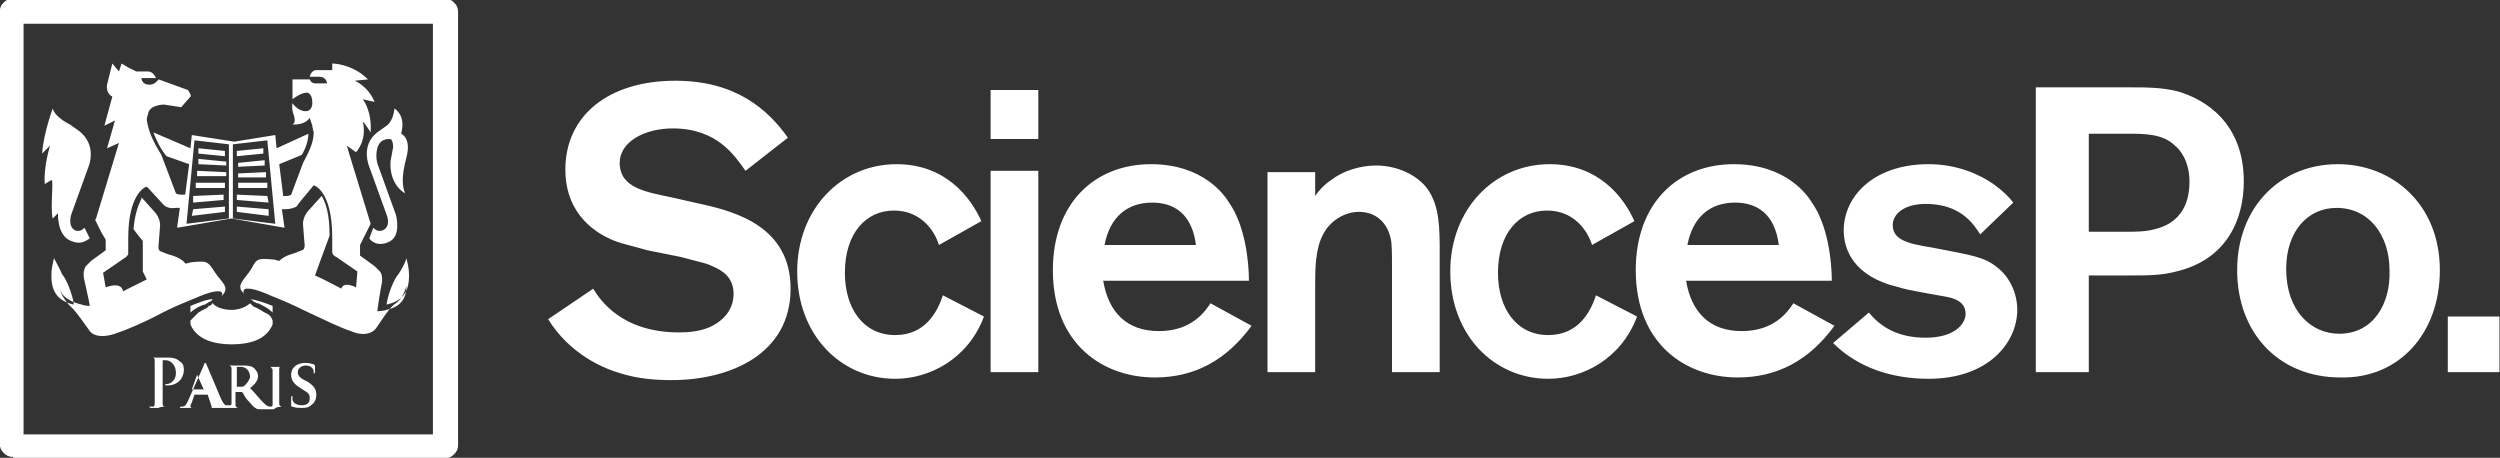 <svg enable-background="new 0 0 235.9 43.2" viewBox="0 0 235.9 43.2" xmlns="http://www.w3.org/2000/svg"><rect x="0" y="0" width="235.9" height="43.2" fill="#333333" stroke="none"/><path clip-rule="evenodd" d="m0 0h3.9v4.2h-3.9zm-4.4 7.7c.1-2.5-1.2-4.8-3.8-4.8-2.1 0-4 1.7-4 4.9 0 2.8 1.6 4.6 3.8 4.6 2.5 0 4-2.1 4-4.7m3.8 0c0 5-3.6 8-7.7 8-4.4 0-7.6-3.3-7.6-8s3.1-8.1 7.8-8.1c4.4-.1 7.5 3.3 7.5 8.1m-23.6 10.3c1.3 0 2.7 0 3.6-.9.4-.3 1.1-1.2 1.1-2.7 0-.8-.1-3-2.6-3.6-.7-.2-1.4-.2-2.2-.2h-2.8v7.4zm-6.9-18h4v7.3h3.1c1.3 0 2.4 0 3.5.3 3.8.9 5.1 3.9 5.1 6.8 0 4.4-2.9 6.2-5 6.8-1.2.3-2.4.3-3.6.3h-7.1zm-15.3 2.2c1.9-1.9 4.5-2.7 7.2-2.7 4.6 0 6.7 2.8 6.7 5.2 0 1.3-.6 2.5-1.5 3.2-1 .8-1.8.9-4.9 1.5-1.9.3-3 .6-3 1.7 0 .8.8 1.6 2.5 1.6 2.6 0 3.6-1.5 4.1-2.3l2.5 2.4c-.3.4-.8.9-1.5 1.4-1 .7-2.7 1.5-4.9 1.5-4.1 0-6.4-2.4-6.4-5 0-1.4.7-3.5 4.2-4.3.5-.2 3-.6 3.5-.7s1.5-.3 1.5-1.3c0-.8-.9-1.8-3-1.8s-3.4.8-4.3 1.9zm-11 7.4c.4 2.1 1.7 3.2 3.6 3.2 1.6 0 3-.8 3.3-3.2zm8-4.4c-.4-.6-1.4-2.1-3.9-2.1-2.4 0-3.8 1.4-4.2 3.8h11c0 1.5-.3 4.2-1.5 5.9-.3.5-1.9 2.9-5.9 2.9-4.2 0-7.4-2.9-7.4-8 0-5.6 3.8-8.1 7.7-8.1 3 0 5.4 1.3 7.3 3.9zm-12 6.2c-.8 1.8-2.7 4.3-6.4 4.3-4.2 0-7.5-3.4-7.5-8.1 0-4.8 3.3-8.1 7.4-8.1 2.6 0 5.5 1.5 6.7 4.7l-3.1 1.6c-.4-1.2-1.3-3-3.6-3-2.4 0-3.8 2-3.8 4.7 0 3 1.6 4.7 3.7 4.7s3.1-1.6 3.4-2.6zm-27.7-11.4h3.6v6.6c0 1.1 0 2.7.6 3.8.5 1 1.6 1.7 2.7 1.7 1.2 0 2.1-.7 2.4-2 .1-.4.1-1.2.1-2.3v-7.8h3.6v8.9c0 2 0 3.6-.9 4.9-.7 1-2.2 1.8-3.9 1.8-1.2 0-2.5-.4-3.4-1.1-.6-.4-1-.9-1.2-1.2v1.8h-3.6zm-12.3 9.6c.4 2.1 1.7 3.2 3.6 3.2 1.6 0 3-.8 3.3-3.2zm8-4.4c-.4-.6-1.4-2.1-3.9-2.1-2.4 0-3.8 1.4-4.2 3.8h11c0 1.5-.3 4.2-1.5 5.9-.3.5-1.9 2.9-5.9 2.9-4.2 0-7.4-2.9-7.4-8 0-5.6 3.8-8.1 7.7-8.1 3 0 5.4 1.3 7.3 3.9zm-16.6-5.2h3.6v15.2h-3.6zm0 17.6h3.6v3.7h-3.6zm-.7-6.2c-.8 1.8-2.7 4.3-6.4 4.3-4.2 0-7.5-3.4-7.5-8.1 0-4.8 3.3-8.1 7.4-8.1 2.6 0 5.5 1.5 6.7 4.7l-3.1 1.6c-.4-1.2-1.3-3-3.6-3-2.4 0-3.8 2-3.8 4.7 0 3 1.6 4.7 3.7 4.7s3.1-1.6 3.4-2.6zm-32.7-7.4c1.6-2.6 4.1-3.7 5.5-4.1 1.3-.4 2.6-.5 3.8-.5 4.5 0 9 2 9 6.9 0 4.6-4 5.8-6.8 6.4l-2.2.5c-1.9.4-3.9.7-3.9 2.6 0 1.6 1.9 2.6 4 2.6 3.4 0 4.7-2.1 5.5-3.2l3.2 2.5c-1.5 2.1-3.9 4.3-8.5 4.3-5 0-8.3-2.6-8.3-6.7 0-3.6 2.6-4.9 3.5-5.3.7-.3 1.3-.4 2.7-.8l2.5-.5c1.9-.5 2-.5 2.4-.7.7-.3 1.6-.8 1.6-2.1 0-.7-.3-1.8-1.8-2.5-.7-.3-1.5-.4-2.3-.4-4.4 0-6 2.5-6.5 3.3zm-21.2 9.3-2.3.1v-.4l2.4-.2zm.1-1-2.4.2v-.4l2.4-.3zm-.1 1.6v.4h-2.2v-.4zm-2.3 1.6 2.1.1v.4l-2-.2v-.3zm0-.8h2.2v.4l-2.1-.1v-.3zm0 1.6 2 .2v.4l-2-.2zm-3.3-3.5 2.3.2v.4l-2.3-.1zm-.1-1 2.5.3v.4l-2.4-.2zm2.5 2.1v.4h-2.2v-.4zm0 2-2 .2v-.4l2.1-.1v.3zm0-.8-2.1.1v-.4h2.2v.3zm0 1.6-2 .2v-.4l2-.2zm-15.2-21.4h30.9v31h-30.9zm-.8-1.7c-.3 0-.5.1-.7.3s-.3.4-.3.7v32.6c0 .3.1.5.3.7s.4.3.7.3h32.6c.3 0 .5-.1.7-.3s.3-.4.3-.7v-32.7c0-.3-.1-.5-.3-.7s-.4-.3-.7-.3h-32.6zm15.1 11.6c-.1 0-.1-.1-.1-.1-.1-.1-.3-.1-.3-.2-.1-.1-.4-.2-.7-.4-.2-.2-.4-.4-.6-.6v-.3c.5-1.2 1.9-1.5 3.1-1.5 1.3 0 2.6.3 3.1 1.5v.3c-.1.3-.3.5-.6.6-.3.2-.5.3-.7.4-.1 0-.2.1-.3.2 0 0-.1.1-.1.1s-.5-.5-1.4-.5-1.4.4-1.4.5m1.5 6.4v5.6l2.6.3.6-6.3zm-.3 0-3.2-.4.6 6.3 2.6-.3zm11.9-6.9s-.3-.1-.7-.1c.1.7.2 1.4.3 1.9.2.8-.1 1.1-.1 1.1l-.4.4-1.1.8v.8l.4.8.4.8-1.5 4.9-.3 1 .7-.5c.9 1.1.5 2.3.5 2.3.1 0 .6-.8.6-.8.1 1.7-.6 2.5-.6 2.5l.9-.2c-.5 1.2-1.5 1.6-1.5 1.6l1 .1c-1.2 1.2-2.7 1.2-2.7 1.2v-.5h-1.2c-.4 0-.5-.5-.5-.5h.7c.6 0 .6-.5.6-.5s-.6 0-.9 0-.4.3-.4.3h-1.3v-1.5s.6.5 1.1.5c0 0 .4 0 .4-.8 0 0 0-.6-.5-.6-.6 0-1 .6-1 .6s-.1-.4.1-.9c.2-.6-.1-.7-.1-.7s.9-.1 1.3.5c0 0 .1-.3.2-.6 0-.2.1-.4.1-.5 0-.9-.5-1.7-.8-2.3l-.9-2.4s-.1-.1-.4-.1h-.2l-.3 2.4 1.7.7c.3.5.5 1.1.5 1.6l-2.4-1.1-.1 1-3.1-.5-3.2.5-.1-1-2.8 1.2c.1-.3.3-.7.4-.9.2-.4.5-.8.6-.9l1.7-.6-.3-2.3h-.3c-.3 0-.4.1-.4.1l-1.1 2.9c-.3.5-1 1.6-1.1 2.7 0 .1.1.4.1.4.1.7 1.2.7 1.2.7l1.3-.2s.6.7.7.8-.2.5-.2.5l-2.2.8c-.1-.1-.3-.4-.7-.4-.6 0-.6.5-.6.5h1.1s-.2.5-.6.5h-.9l-.6.3-.5.3-.2-.6-.5.6s-.3-1.2-.4-1.6c-.1-.7.4-.9.4-.9l-.6-2.2.8.4-.6-2.1.9.4-1.7-5.6s0-.1-.1-.2l.5-1 .3-.5v-.8l-1.1-.8-.4-.4s-.3-.4-.1-1.1c.1-.5.3-1.3.4-1.9-.4 0-.6.1-.6.1-.9.2-1.5.6-1.7 1.2.2-.6.6-1.1.8-1.3.4-.3 1.2-1.5 1.5-1.9s1-.5 1.9-.2 2.1.8 3.6 1.6c.8.4 1.5.7 2 .9.3.1 1.5.7 2.1.7h.2c.1 0 .2-.1.2-.2s-.1-.2-.1-.2c.8.7 0 1.1-.5 1.9s-.6.8-1.7.7c-.1 0-.3-.1-.5-.1-.1.2-.5.5-1.3.7l-.5.2s-.3 0-.2.6l.1 1.3s.1.6-.5 1.2l-.9 1s0 0 0-.1c-.2-.4-.5-1.1-.6-2.3.2-.3.7-.9.7-.9 0-.6 0-1.3 0-2.3l.3-.6c-.6-.3-1.2-.6-1.8-.9 0 .2-.2.7-1.3.3l-.2 1.1 1.6 1.1s.2.1.3.3v1.2c0 3.4 1.3 3.9 1.4 3.9l.2-.2 1.1-1.2s.3-.3.9-.2h.3l-.2-1.4v-.1l4.1.7 4-.7-.2 1.4h.2c.6 0 .9.2.9.2l.3.4 1 1.2c.1 0 1.4-.5 1.4-3.9 0-.1 0-.5 0-.9 0-.1 0-.1 0-.2 0-.3.3-.4.3-.4l1.6-1.1-.1-1.2c-.8.4-1.1.1-1.1-.1-.6.3-1.3.7-2 1l.4 1.1.7 1.9c0 1.7-.3 2.5-.6 3l-.9-1c-.6-.6-.5-1.2-.5-1.2l.1-1.3c.1-.6-.2-.6-.2-.6l-.5-.2c-.7-.2-1-.4-1.2-.6-.1 0-.3.1-.4.1-1.2.1-1.3.1-1.7-.7-.5-.8-1.3-1.3-.5-1.9-.1.1-.1.1-.1.2s.1.2.2.2h.2c.6 0 1.8-.6 2.1-.7.5-.2 1.2-.5 2-.9 1.5-.7 2.7-1.3 3.6-1.6.9-.4 1.6-.2 1.9.2s1 1.6 1.5 1.9c.3.2.6.6.8 1.3 0-1.1-.6-1.6-1.5-1.8m-13.7.4c0 .1 0 .1 0 0 .1.1.2.1.3.2.1 0 .2.1.3.2 0 0 0 0-.1 0-.4 0-1.1-.3-1.6-.5v-.5c.3.3.9.6 1.1.6zm3.4.4c.1 0 .2-.1.3-.2.1 0 .2-.1.2-.1h.1c.2-.1.7-.3 1.1-.7v.5c-.5.2-1.3.5-1.7.5zm9 10 1.3-3.6s.4-.9-.3-1.2c-.3-.1-.5 0-.7.2l-.3-.8c.2-.3.7-.6 1.4-.3 1.1.4.6 2.1.6 2.1l-1.3 3.6s-.3.6-.1 1.4c.2.7.7.7 1 .7.2-.1.2-.6.2-.6l-.2-1.1c-.1-1.8 1.1-2.4 1.1-2.4-.2.5-.3 1.2.1 2.7s-.4 1.8-.4 1.8c.4 1.4-.5 1.9-.5 1.9-.1-1-.6-1.3-.6-1.3l-.7-.5c-1.3-1-.6-2.6-.6-2.6m-23.9-3.9.4.4s-.1-1.7 1-2.1c.7-.3 1.1 0 1.4.2l-.4.8c-.2-.2-.4-.3-.7-.2-.6.3-.3 1.2-.3 1.2l1.3 3.6s.7 1.6-.7 2.7l-.7.5s-1.1.5-1.3 1.2c0 0-.7-1.9-.8-3.4l.6.6s-.5-1.6-.4-2.9l.5.3c.2.1-.1-2.1.1-2.9m26.1-4.2c-.3-.3-.8-1.5-.9-2.3 1.4.3 1.7 1.2 1.7 2.2 0 .5-.1.9-.2 1.3-.1-.4-.4-.9-.6-1.2m-26 1.2c-.1-.4-.2-.8-.2-1.3 0-1 .3-1.9 1.7-2.2-.1.8-.6 2-.9 2.3-.1.3-.4.8-.6 1.2m14.4-9.6c-.1-.1-.1-.1-.3-.1-.1 0-.2 0-.3 0v.1 1.3.1h.3c.3 0 .7-.2.7-.8-.1-.3-.3-.5-.4-.6m-3.1-.3h-.9l.4 1.1.5-1.1c.1 0 .1 0 0 0m6.1-1.3c-.1 0-.2 0-.2 0-.1 0-.2.1-.2.2v.9.8.9c0 .2 0 .2.2.2h.1.1s0 0-.1 0c-.2 0-.5 0-.6 0s-.4 0-.6 0c-.1 0-.1 0-.1 0h.1.2c.1 0 .1-.1.2-.2 0-.1 0-.3 0-.9v-.8c0-.4 0-.8 0-.9s0-.2-.1-.2c0 0 0 0-.1 0-.1 0-.2 0-.5.3s-.6.7-1 1.1c.4.3.6.6.6.9 0 .3-.2.5-.3.6-.2.2-.6.2-.8.2-.1 0-.5 0-.7 0-.1 0-.4 0-.6 0-.1 0-.1 0-.1 0h.1.2c.1 0 .2-.1.2-.2s0-.3 0-.9v-.8c0-.4 0-.7 0-.9 0-.1 0-.2-.1-.2h-.1c-.1 0-.1 0-.2 0s-.2.1-.4.5c-.3.7-1 2.4-1.1 2.6 0 .1-.1.1-.1.1s-.1-.1-.1-.2l-1.2-2.7c-.1-.2-.2-.4-.4-.4h-.1s-.1 0-.1-.1h.1.5.5.1s0 0-.1 0h-.1c-.1 0-.2 0-.2.1 0 0 0 .2.1.3l.2.6h1l.3-.9c0-.1 0-.1 0-.1h-.1.1.9.1.5.7.1s0 0-.1 0-.2 0-.2 0c-.1 0-.2.1-.2.2v.9.1h.4.1c.1-.1.2-.4.4-.6.3-.3.4-.5.6-.6.1-.1.2-.1.5-.1h.4.5c.2.2.5.2.8.2zm1.7 1.9-.2.1c-.4.2-.5.4-.5.6 0 .3.3.5.6.5s.4-.1.5-.2.1-.2.1-.3 0-.1 0-.1.1 0 .1.1v.5s0 0-.1.1c-.1 0-.3.1-.6.1-.6 0-1.1-.3-1.1-.9 0-.4.2-.7.7-1l.3-.2c.4-.2.4-.4.4-.6 0-.3-.2-.5-.6-.5-.3 0-.6.1-.7.4v.2.1s-.1 0-.1-.1 0-.3 0-.6c0-.1 0-.1.1-.1.2-.1.5-.1.7-.1s.5 0 .7.2c.3.2.4.5.4.8 0 .4-.2.7-.7 1m-10.4-1.9c-.1 0-.2 0-.3 0-.2 0-.2.1-.2.3v1.1 2 .1h.2c.1 0 .3 0 .5-.2.3-.3.3-.6.3-.8 0-.5-.4-.8-.7-.8-.1 0-.1 0-.1-.1h.1.1c.7 0 1.2.5 1.2 1.2 0 .3-.1.5-.3.6-.1.1-.3.3-.9.3-.2 0-.5 0-.7 0-.1 0-.5 0-.7 0-.1 0-.1 0-.1 0h.1.2c.2 0 .2-.1.2-.3s0-.3 0-1.1v-.9c0-.5 0-.9 0-1.1 0-.1 0-.3-.1-.3 0 0-.1 0-.2 0s-.1 0-.1 0 0-.1.1-.1h.6c.1.1.5.1.8.1 0 0 .1 0 0 0 .1 0 .1 0 0 0" fill="#fff" fill-rule="evenodd" transform="matrix(1.25 0 0 -1.25 230.974 35.117)"/></svg>
